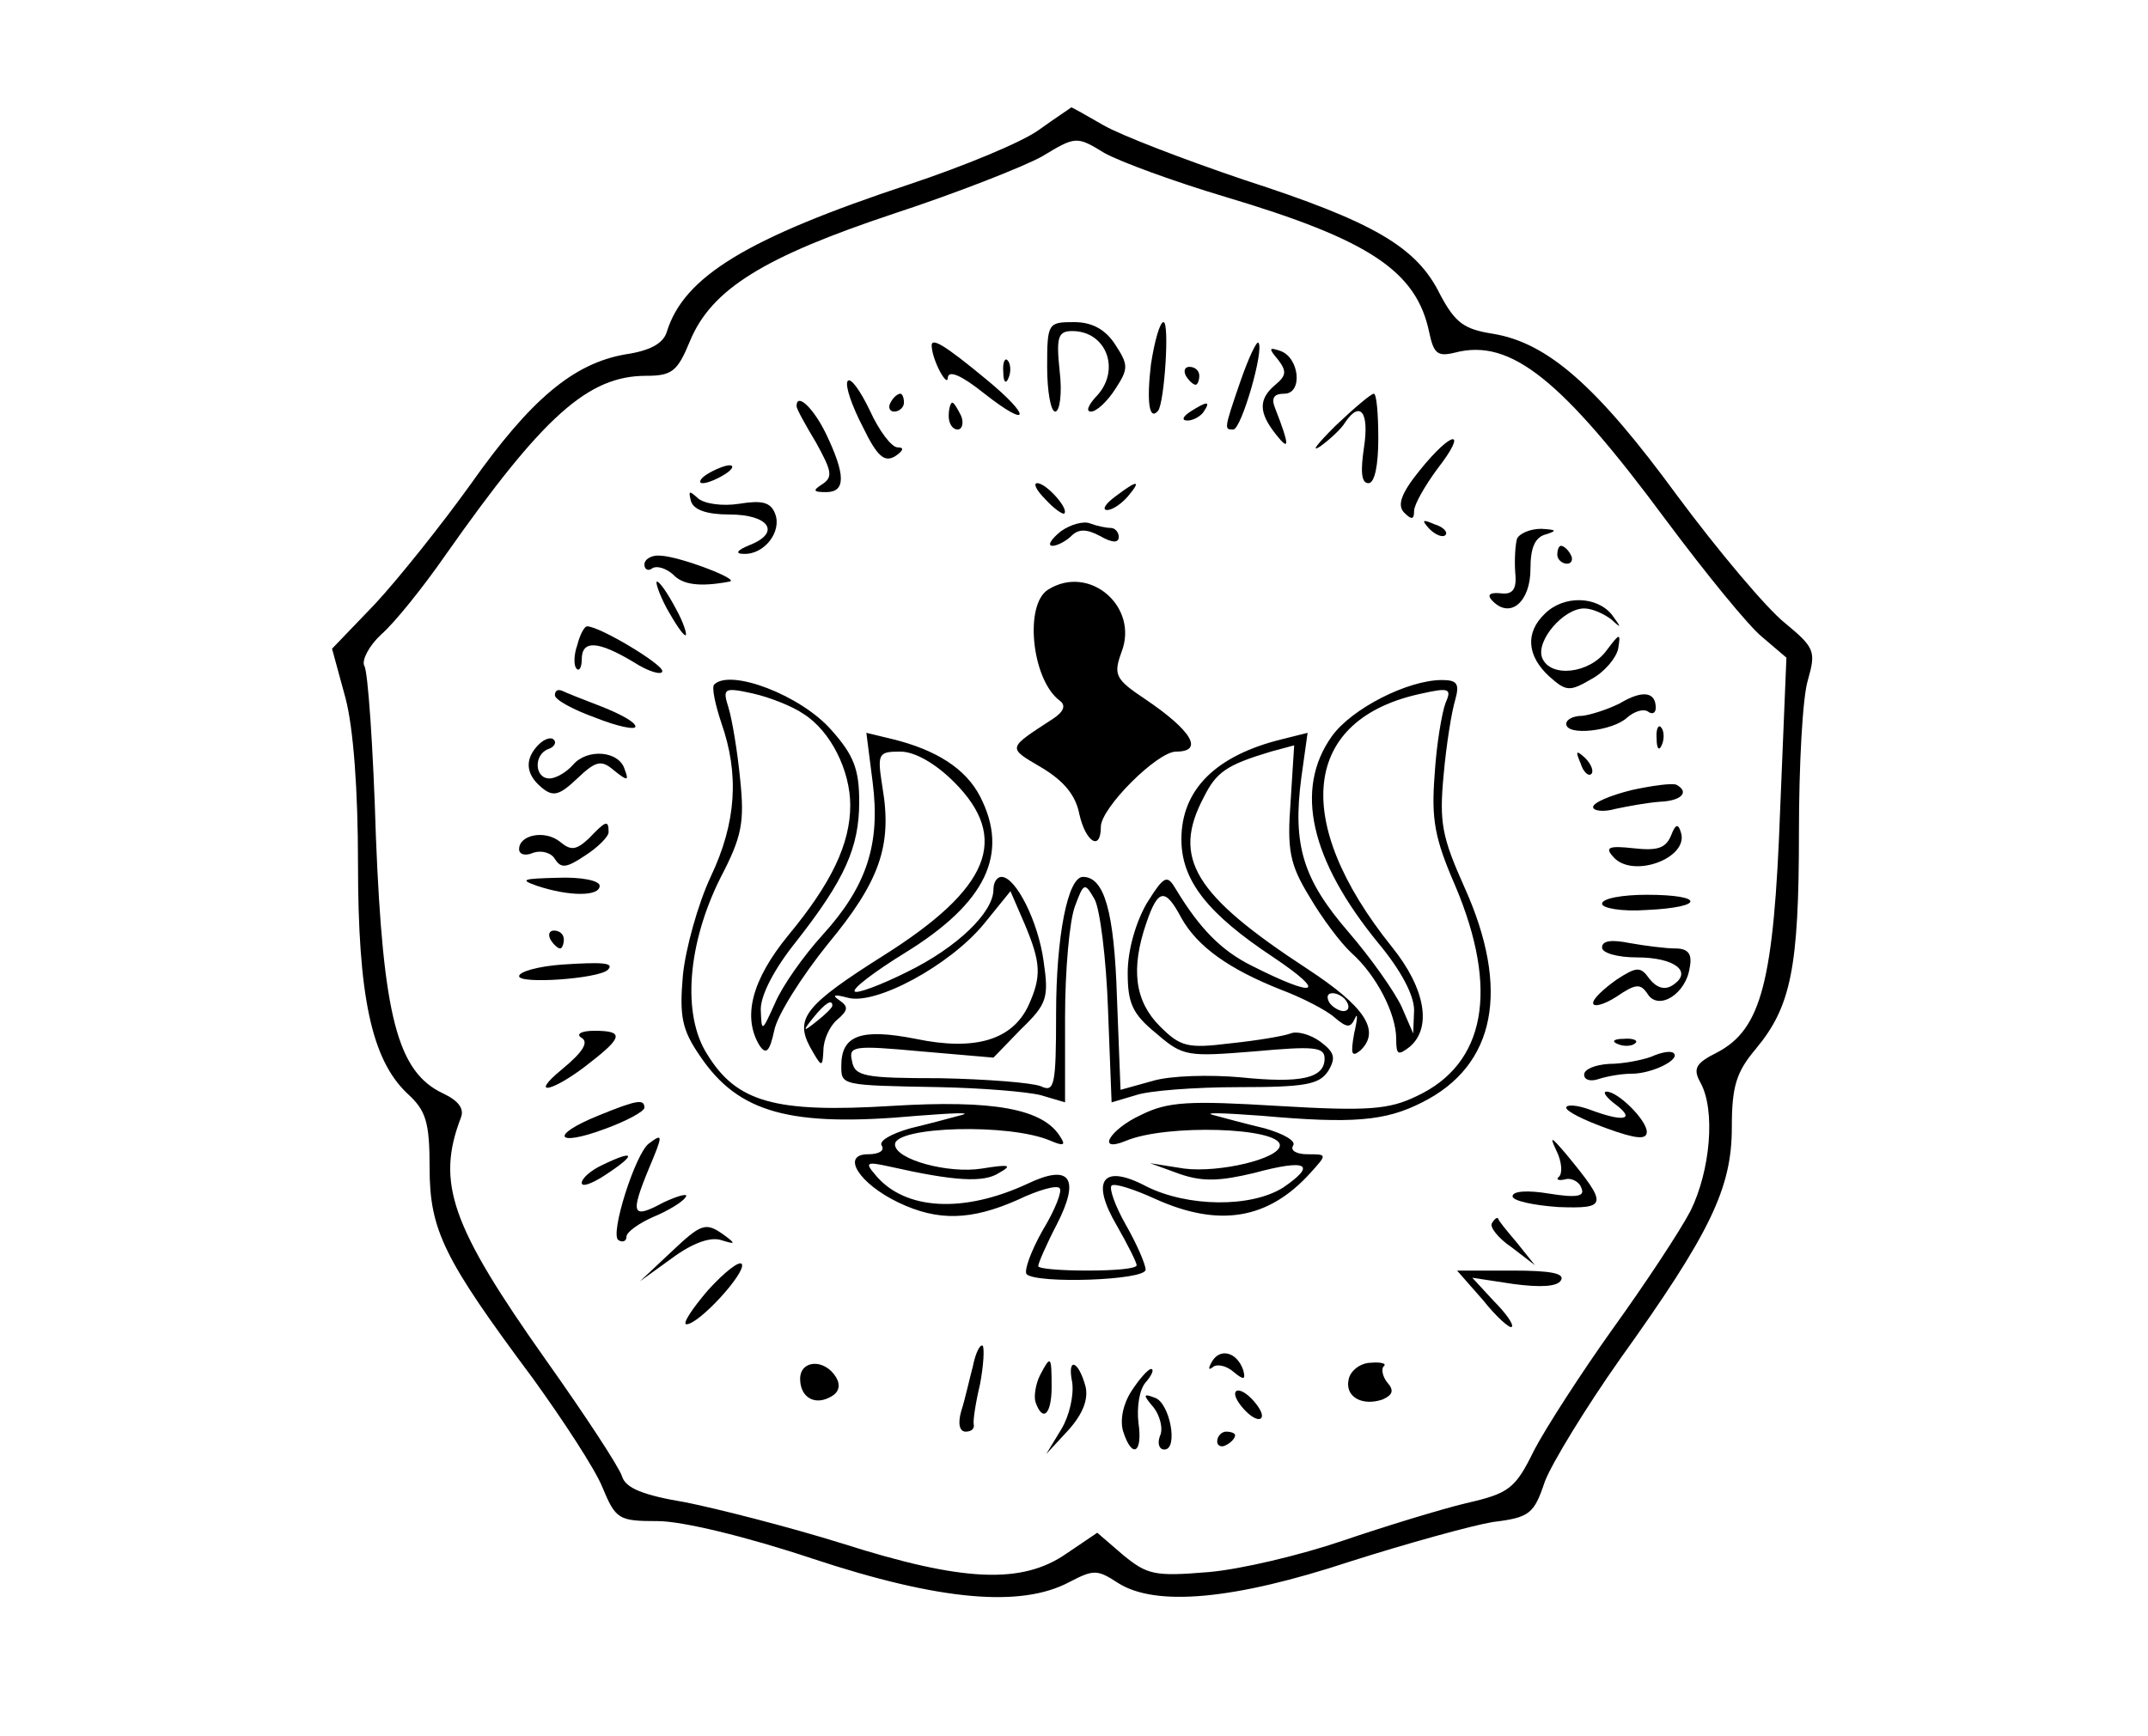 <?xml version="1.0" standalone="no"?>
<!DOCTYPE svg PUBLIC "-//W3C//DTD SVG 20010904//EN"
 "http://www.w3.org/TR/2001/REC-SVG-20010904/DTD/svg10.dtd">
<svg version="1.0" xmlns="http://www.w3.org/2000/svg"
 width="240pt" height="194pt" viewBox="0 0 240 194"
 preserveAspectRatio="xMidYMid meet">

<g transform="translate(0,194) scale(0.1,-0.1)"
fill="#000000" stroke="none">
<path d="M1161 1795 c-19 -14 -85 -41 -145 -61 -181 -60 -252 -103 -271 -165
-4 -13 -19 -21 -46 -25 -58 -10 -106 -50 -173 -145 -33 -46 -81 -106 -107
-134 l-48 -50 15 -55 c9 -34 14 -104 14 -185 0 -148 15 -219 55 -257 21 -19
25 -32 25 -83 0 -70 16 -102 115 -235 34 -47 70 -102 78 -122 15 -36 18 -38
62 -38 27 0 98 -17 173 -42 142 -47 233 -55 287 -26 27 14 31 14 54 -1 42 -27
130 -19 260 24 63 20 135 40 159 44 41 5 46 9 58 45 8 21 46 83 84 137 101
141 125 191 125 259 0 46 5 62 27 88 39 47 48 90 48 242 0 74 4 151 10 170 9
32 8 36 -26 64 -20 16 -74 80 -120 142 -90 123 -145 171 -206 181 -32 5 -42
12 -59 44 -26 53 -74 81 -219 128 -68 23 -138 50 -157 61 -19 11 -35 20 -36
20 -1 -1 -18 -12 -36 -25z m208 -75 c161 -48 214 -83 228 -152 5 -23 9 -27 29
-22 62 16 119 -30 236 -188 44 -59 92 -118 107 -130 l27 -23 -7 -170 c-7 -192
-21 -245 -70 -271 -24 -12 -28 -18 -19 -34 17 -31 11 -98 -11 -143 -12 -23
-51 -82 -87 -132 -35 -49 -75 -111 -88 -136 -21 -43 -28 -48 -76 -59 -29 -7
-91 -26 -138 -42 -47 -16 -114 -32 -150 -35 -60 -5 -68 -3 -95 19 l-29 25 -34
-23 c-50 -35 -116 -32 -251 11 -61 19 -140 39 -175 46 -48 8 -67 16 -71 29 -3
10 -41 68 -85 130 -106 150 -123 198 -95 271 4 10 -3 19 -20 27 -51 24 -67 86
-75 287 -3 100 -9 186 -13 191 -3 6 5 22 19 35 15 13 47 53 72 89 109 155 159
200 224 200 29 0 35 5 49 39 24 58 83 94 227 142 70 23 144 52 166 64 38 23
39 23 70 4 18 -10 78 -32 135 -49z"/>
<path d="M1170 1530 c0 -27 4 -50 9 -50 5 0 8 20 5 45 -4 38 -2 45 14 45 39 0
55 -45 26 -74 -8 -9 -11 -16 -5 -16 6 0 18 11 27 25 15 23 15 27 0 50 -11 17
-26 25 -46 25 -29 0 -30 -1 -30 -50z"/>
<path d="M1286 1533 c-5 -42 -2 -64 8 -52 7 9 13 99 6 99 -4 0 -10 -21 -14
-47z"/>
<path d="M1041 1553 c1 -17 18 -47 18 -35 1 9 16 2 41 -18 51 -40 53 -26 2 16
-46 38 -62 48 -61 37z"/>
<path d="M1386 1514 c-19 -55 -18 -54 -8 -54 9 0 35 90 28 97 -2 2 -11 -17
-20 -43z"/>
<path d="M1428 1538 c10 -13 9 -18 -3 -28 -19 -16 -19 -31 1 -56 15 -19 15
-12 -1 29 -5 12 -2 17 10 17 21 0 17 41 -5 48 -12 4 -13 3 -2 -10z"/>
<path d="M1121 1524 c0 -11 3 -14 6 -6 3 7 2 16 -1 19 -3 4 -6 -2 -5 -13z"/>
<path d="M1325 1520 c3 -5 8 -10 11 -10 2 0 4 5 4 10 0 6 -5 10 -11 10 -5 0
-7 -4 -4 -10z"/>
<path d="M947 1514 c-3 -5 5 -28 17 -51 16 -33 24 -40 36 -33 9 6 11 10 3 10
-7 0 -21 19 -31 41 -11 23 -22 38 -25 33z"/>
<path d="M995 1490 c-3 -5 -1 -10 4 -10 6 0 11 5 11 10 0 6 -2 10 -4 10 -3 0
-8 -4 -11 -10z"/>
<path d="M1492 1464 c-20 -20 -28 -30 -17 -23 11 8 24 20 28 27 17 25 27 11
21 -28 -4 -27 -3 -40 5 -40 7 0 11 20 11 50 0 28 -2 50 -5 50 -3 0 -22 -16
-43 -36z"/>
<path d="M890 1486 c0 -3 10 -21 22 -41 17 -31 19 -38 7 -46 -11 -7 -11 -9 4
-9 22 0 22 19 0 65 -14 29 -33 47 -33 31z"/>
<path d="M1060 1475 c0 -8 4 -15 10 -15 5 0 7 7 4 15 -4 8 -8 15 -10 15 -2 0
-4 -7 -4 -15z"/>
<path d="M1330 1480 c-9 -6 -10 -10 -3 -10 6 0 15 5 18 10 8 12 4 12 -15 0z"/>
<path d="M1586 1414 c-21 -26 -25 -39 -17 -47 8 -8 11 -8 11 2 0 7 12 28 26
47 35 45 17 44 -20 -2z"/>
<path d="M790 1410 c-8 -5 -10 -10 -5 -10 6 0 17 5 25 10 8 5 11 10 5 10 -5 0
-17 -5 -25 -10z"/>
<path d="M1168 1382 c9 -10 19 -17 21 -16 6 5 -20 34 -30 34 -5 0 -1 -8 9 -18z"/>
<path d="M1246 1385 c-11 -8 -15 -15 -9 -15 6 0 16 7 23 15 16 19 11 19 -14 0z"/>
<path d="M772 1380 c3 -10 18 -15 43 -15 44 0 58 -20 23 -34 -15 -6 -17 -10
-7 -10 23 -1 43 25 35 45 -5 13 -15 15 -40 11 -19 -3 -39 0 -46 6 -10 9 -11 9
-8 -3z"/>
<path d="M1185 1346 c-11 -9 -15 -16 -9 -16 5 0 15 5 21 11 8 8 17 8 32 0 14
-8 21 -8 21 -1 0 5 -4 10 -9 10 -5 0 -15 2 -23 5 -7 3 -22 -1 -33 -9z"/>
<path d="M1597 1349 c7 -7 15 -10 18 -7 3 3 -2 9 -12 12 -14 6 -15 5 -6 -5z"/>
<path d="M1695 1338 c-2 -7 -3 -24 -2 -38 2 -19 -3 -25 -17 -23 -12 1 -15 -2
-8 -9 20 -20 42 0 42 36 0 24 5 36 18 39 12 4 11 5 -6 6 -12 0 -24 -5 -27 -11z"/>
<path d="M1740 1320 c0 -5 5 -10 11 -10 5 0 7 5 4 10 -3 6 -8 10 -11 10 -2 0
-4 -4 -4 -10z"/>
<path d="M720 1309 c0 -5 4 -8 9 -4 5 3 15 0 23 -7 11 -12 31 -14 63 -8 13 2
-55 28 -77 29 -10 1 -18 -4 -18 -10z"/>
<path d="M745 1260 c9 -16 18 -30 21 -30 2 0 -2 14 -11 30 -9 17 -18 30 -21
30 -2 0 2 -13 11 -30z"/>
<path d="M1171 1281 c-27 -17 -18 -101 13 -124 7 -5 5 -12 -7 -20 -52 -34 -52
-32 -13 -55 25 -15 38 -31 42 -52 7 -31 24 -42 24 -14 0 21 63 84 84 84 32 0
17 24 -35 59 -33 22 -35 27 -26 52 20 51 -36 99 -82 70z"/>
<path d="M1726 1254 c-22 -21 -20 -47 5 -70 19 -17 23 -17 47 -3 15 8 28 24
30 34 3 18 2 18 -13 -2 -19 -26 -63 -31 -72 -8 -7 19 24 55 47 55 9 0 22 -6
30 -12 12 -11 12 -10 1 5 -17 21 -54 22 -75 1z"/>
<path d="M645 1219 c-4 -11 -4 -23 -1 -26 3 -4 6 1 6 10 0 22 18 21 58 -3 17
-11 32 -15 32 -10 0 8 -70 50 -84 50 -3 0 -8 -9 -11 -21z"/>
<path d="M798 1175 c-3 -3 1 -22 8 -43 20 -57 17 -111 -12 -172 -14 -30 -28
-80 -31 -110 -4 -46 -1 -61 19 -90 43 -64 101 -80 243 -67 39 3 61 4 50 1 -11
-3 -37 -10 -58 -15 -21 -6 -35 -14 -32 -19 4 -6 -3 -10 -15 -10 -31 0 -10 -33
34 -54 44 -21 81 -20 133 3 23 11 44 17 47 13 3 -3 -5 -24 -19 -47 -13 -23
-21 -45 -18 -49 11 -11 133 -7 133 5 0 6 -10 29 -22 50 -12 21 -19 41 -16 44
3 3 25 -4 49 -15 71 -32 126 -23 173 29 19 21 19 21 -3 21 -12 0 -20 4 -16 10
3 5 -11 13 -32 19 -21 5 -47 12 -58 15 -11 3 14 2 55 -1 101 -9 138 -6 179 15
82 41 99 126 47 241 -25 56 -28 72 -23 125 3 34 9 71 13 84 5 18 2 22 -15 22
-38 0 -101 -32 -123 -63 -42 -59 -24 -138 52 -231 25 -30 40 -58 40 -75 l-1
-26 -13 30 c-8 17 -34 54 -59 83 -51 59 -63 97 -53 173 l7 50 -28 -7 c-74 -18
-113 -56 -113 -112 0 -46 29 -83 103 -132 61 -41 48 -46 -25 -9 -34 17 -58 42
-84 85 -10 17 -13 16 -33 -16 -12 -21 -21 -52 -21 -77 0 -34 5 -46 32 -68 30
-26 35 -26 110 -20 66 6 78 5 78 -8 0 -22 -26 -28 -94 -21 -34 3 -78 2 -98 -4
l-36 -10 -4 103 c-3 96 -14 135 -38 135 -17 0 -30 -67 -30 -153 0 -81 -2 -88
-17 -81 -10 4 -61 8 -113 9 -84 0 -95 2 -98 19 -4 17 1 18 77 11 l81 -7 31 32
c29 28 31 35 25 76 -6 44 -31 94 -47 94 -5 0 -9 -6 -9 -14 0 -26 -41 -65 -96
-92 -30 -15 -57 -25 -59 -22 -3 3 22 22 56 43 91 56 117 111 84 175 -16 31
-49 52 -98 64 l-29 7 7 -55 c9 -70 -7 -117 -56 -171 -21 -23 -45 -57 -53 -76
-15 -33 -15 -33 -16 -7 0 16 15 45 39 75 55 70 71 106 71 157 0 36 -6 52 -31
80 -34 39 -113 69 -131 51z m100 -33 c30 -19 52 -63 52 -102 0 -43 -21 -87
-69 -145 -41 -50 -52 -92 -32 -124 7 -10 11 -6 16 17 3 17 31 61 60 97 58 70
72 110 61 175 -6 38 -5 40 20 40 16 0 39 -13 60 -34 63 -63 40 -119 -79 -194
-87 -55 -99 -70 -82 -102 13 -23 14 -24 15 -4 0 12 7 27 15 34 13 11 13 15 3
22 -9 6 -6 7 9 3 31 -9 114 36 152 82 l30 37 16 -37 c18 -43 19 -58 4 -91 -18
-38 -59 -51 -126 -37 -61 12 -83 4 -83 -30 0 -22 -1 -22 110 -24 47 -1 97 -5
113 -9 l27 -8 0 95 c0 53 5 108 11 124 10 27 11 27 22 8 6 -11 13 -66 15 -123
l4 -104 27 8 c14 5 66 9 115 9 75 0 90 3 100 18 9 15 7 21 -9 33 -11 8 -26 12
-33 9 -8 -3 -38 -8 -67 -11 -48 -6 -56 -4 -79 19 -28 28 -33 64 -15 116 13 38
21 39 39 5 18 -32 53 -57 111 -80 24 -9 51 -23 60 -31 14 -12 18 -12 23 -1 3
7 3 0 -1 -17 -4 -23 -3 -27 7 -19 23 22 5 49 -59 91 -127 83 -152 124 -116
192 14 28 25 36 75 51 l26 7 -4 -63 c-4 -54 -1 -70 21 -106 14 -24 35 -52 47
-63 28 -25 50 -68 50 -96 0 -18 2 -19 15 -9 25 21 18 65 -20 112 -113 141
-100 255 34 283 31 7 33 5 26 -11 -4 -11 -10 -46 -12 -79 -4 -51 0 -72 23
-125 49 -116 34 -199 -43 -235 -31 -15 -54 -17 -155 -11 -99 6 -123 5 -153
-10 -35 -16 -51 -43 -17 -29 45 19 172 15 172 -5 0 -15 -68 -31 -107 -26 l-38
6 33 -12 c26 -9 45 -8 83 1 59 16 71 10 33 -16 -36 -23 -107 -22 -153 1 -49
26 -63 7 -33 -44 12 -21 22 -41 22 -44 0 -4 -25 -6 -55 -6 -30 0 -55 2 -55 5
0 3 9 24 21 47 26 51 15 68 -33 45 -71 -33 -137 -30 -170 10 -12 14 -10 15 17
9 71 -16 104 -18 121 -7 16 9 12 10 -19 5 -37 -6 -97 10 -97 27 0 20 128 24
174 4 14 -6 17 -5 11 4 -19 32 -75 42 -189 35 -130 -8 -173 4 -206 58 -28 44
-22 123 15 197 24 46 27 62 22 110 -3 31 -9 67 -13 80 -7 22 -5 23 27 16 18
-4 44 -14 57 -23z m607 -322 c3 -5 2 -10 -4 -10 -5 0 -13 5 -16 10 -3 6 -2 10
4 10 5 0 13 -4 16 -10z m-575 -4 c0 -2 -8 -10 -17 -17 -16 -13 -17 -12 -4 4
13 16 21 21 21 13z"/>
<path d="M620 1163 c0 -5 20 -16 45 -25 25 -10 45 -14 45 -10 0 5 -17 14 -37
22 -21 8 -41 16 -45 18 -5 2 -8 0 -8 -5z"/>
<path d="M1810 1154 c-14 -7 -33 -13 -42 -14 -10 0 -18 -4 -18 -9 0 -14 52 -8
68 7 8 7 18 10 23 7 5 -4 9 -2 9 4 0 18 -15 20 -40 5z"/>
<path d="M1851 1114 c0 -11 3 -14 6 -6 3 7 2 16 -1 19 -3 4 -6 -2 -5 -13z"/>
<path d="M602 1108 c-16 -16 -15 -33 3 -48 13 -11 20 -9 40 10 21 20 27 21 41
9 15 -12 17 -12 12 1 -6 21 -42 24 -58 5 -7 -8 -19 -15 -26 -15 -17 0 -18 27
-1 33 6 2 9 7 6 10 -3 4 -11 1 -17 -5z"/>
<path d="M1766 1087 c3 -10 9 -15 12 -12 3 3 0 11 -7 18 -10 9 -11 8 -5 -6z"/>
<path d="M1823 1057 c-24 -6 -43 -14 -43 -19 0 -4 11 -6 25 -2 14 3 36 7 50 8
24 1 33 11 18 19 -5 2 -27 -1 -50 -6z"/>
<path d="M658 1003 c-14 -13 -20 -14 -32 -4 -17 14 -46 8 -46 -8 0 -6 7 -8 16
-4 9 3 20 0 24 -7 7 -11 13 -10 34 4 14 9 26 21 26 26 0 14 -3 13 -22 -7z"/>
<path d="M1867 1006 c-6 -14 -15 -17 -42 -14 -27 3 -32 1 -23 -9 21 -26 86 -2
76 27 -3 10 -6 9 -11 -4z"/>
<path d="M600 950 c36 -12 70 -12 70 0 0 6 -21 10 -47 9 -39 -1 -43 -2 -23 -9z"/>
<path d="M1790 930 c0 -5 22 -9 50 -7 65 3 65 17 0 17 -27 0 -50 -4 -50 -10z"/>
<path d="M615 890 c3 -5 8 -10 11 -10 2 0 4 5 4 10 0 6 -5 10 -11 10 -5 0 -7
-4 -4 -10z"/>
<path d="M1790 881 c0 -6 17 -11 39 -11 42 0 63 -16 40 -31 -9 -6 -18 -3 -26
7 -10 14 -14 14 -37 -1 -14 -10 -26 -21 -26 -26 0 -5 12 -2 26 7 22 15 27 15
35 3 12 -19 43 0 47 30 3 15 -2 21 -16 21 -11 0 -34 3 -51 6 -20 4 -31 3 -31
-5z"/>
<path d="M628 862 c-27 -2 -48 -8 -48 -13 0 -9 88 -3 99 7 8 8 -5 9 -51 6z"/>
<path d="M650 780 c8 -5 1 -16 -22 -35 -39 -32 -9 -25 32 8 36 28 37 35 4 35
-15 0 -21 -4 -14 -8z"/>
<path d="M1808 773 c7 -3 16 -2 19 1 4 3 -2 6 -13 5 -11 0 -14 -3 -6 -6z"/>
<path d="M1845 759 c-11 -4 -32 -8 -47 -8 -16 -1 -28 -6 -28 -12 0 -6 7 -8 16
-5 9 3 25 6 37 6 23 0 55 16 47 23 -3 3 -14 1 -25 -4z"/>
<path d="M1806 705 c22 -17 7 -19 -30 -5 -14 5 -26 6 -26 2 0 -4 20 -14 45
-23 33 -12 45 -13 45 -4 0 13 -32 45 -45 45 -5 0 0 -7 11 -15z"/>
<path d="M668 693 c-54 -22 -47 -35 7 -15 25 9 45 20 45 24 0 10 -8 9 -52 -9z"/>
<path d="M725 662 c-15 -11 -44 -102 -34 -108 5 -3 9 -1 9 4 0 5 14 15 30 22
17 7 33 17 36 22 4 5 -8 2 -25 -6 -35 -19 -37 -13 -16 38 16 38 16 40 0 28z"/>
<path d="M1739 654 c6 -12 7 -25 3 -29 -4 -3 -1 -5 7 -3 7 2 16 -3 18 -10 4
-9 -5 -11 -36 -6 -24 4 -41 3 -41 -3 0 -5 23 -10 51 -12 55 -2 56 2 9 59 -17
20 -19 21 -11 4z"/>
<path d="M673 638 c-13 -6 -23 -15 -23 -20 0 -5 11 -1 25 8 37 24 35 30 -2 12z"/>
<path d="M1667 573 c-3 -4 7 -17 22 -27 l26 -20 -20 25 c-11 13 -21 25 -21 27
-1 2 -4 0 -7 -5z"/>
<path d="M748 539 l-33 -31 36 26 c23 17 43 24 55 20 16 -5 16 -4 4 5 -22 16
-26 14 -62 -20z"/>
<path d="M791 498 c-18 -21 -29 -38 -24 -38 14 0 66 57 62 67 -2 5 -19 -8 -38
-29z"/>
<path d="M1657 487 c15 -19 30 -32 32 -30 3 2 -6 15 -20 29 l-24 26 46 -7 c30
-4 49 -3 53 4 5 8 -12 11 -54 11 l-62 0 29 -33z"/>
<path d="M1087 413 c-4 -15 -9 -38 -13 -50 -4 -14 -2 -23 5 -23 6 0 10 3 9 8
-1 4 2 24 7 45 4 21 5 40 3 43 -3 2 -8 -8 -11 -23z"/>
<path d="M1354 418 c-4 -7 -4 -10 1 -6 4 4 15 2 23 -5 12 -10 14 -9 11 2 -7
20 -26 25 -35 9z"/>
<path d="M894 399 c0 -21 17 -31 36 -19 8 5 9 13 4 21 -13 21 -40 19 -40 -2z"/>
<path d="M1162 403 c-5 -10 -7 -24 -5 -30 8 -23 18 -14 18 17 0 35 -1 36 -13
13z"/>
<path d="M1198 395 c2 -14 -3 -37 -12 -52 l-17 -28 25 27 c16 18 22 34 19 48
-8 30 -21 34 -15 5z"/>
<path d="M1507 399 c-5 -20 15 -31 38 -23 11 5 13 10 5 19 -5 6 -7 15 -4 18 4
3 -3 5 -14 4 -12 0 -23 -9 -25 -18z"/>
<path d="M1264 385 c-9 -14 -13 -32 -9 -45 10 -31 22 -24 17 10 -2 17 1 37 8
45 7 8 10 15 6 15 -3 0 -13 -11 -22 -25z"/>
<path d="M1380 382 c0 -5 7 -15 15 -22 8 -7 15 -8 15 -2 0 5 -7 15 -15 22 -8
7 -15 8 -15 2z"/>
<path d="M1289 367 c7 -9 11 -24 7 -32 -3 -8 -1 -15 5 -15 16 0 6 53 -11 58
-13 5 -13 3 -1 -11z"/>
<path d="M1360 329 c0 -5 5 -7 10 -4 6 3 10 8 10 11 0 2 -4 4 -10 4 -5 0 -10
-5 -10 -11z"/>
</g>
</svg>
